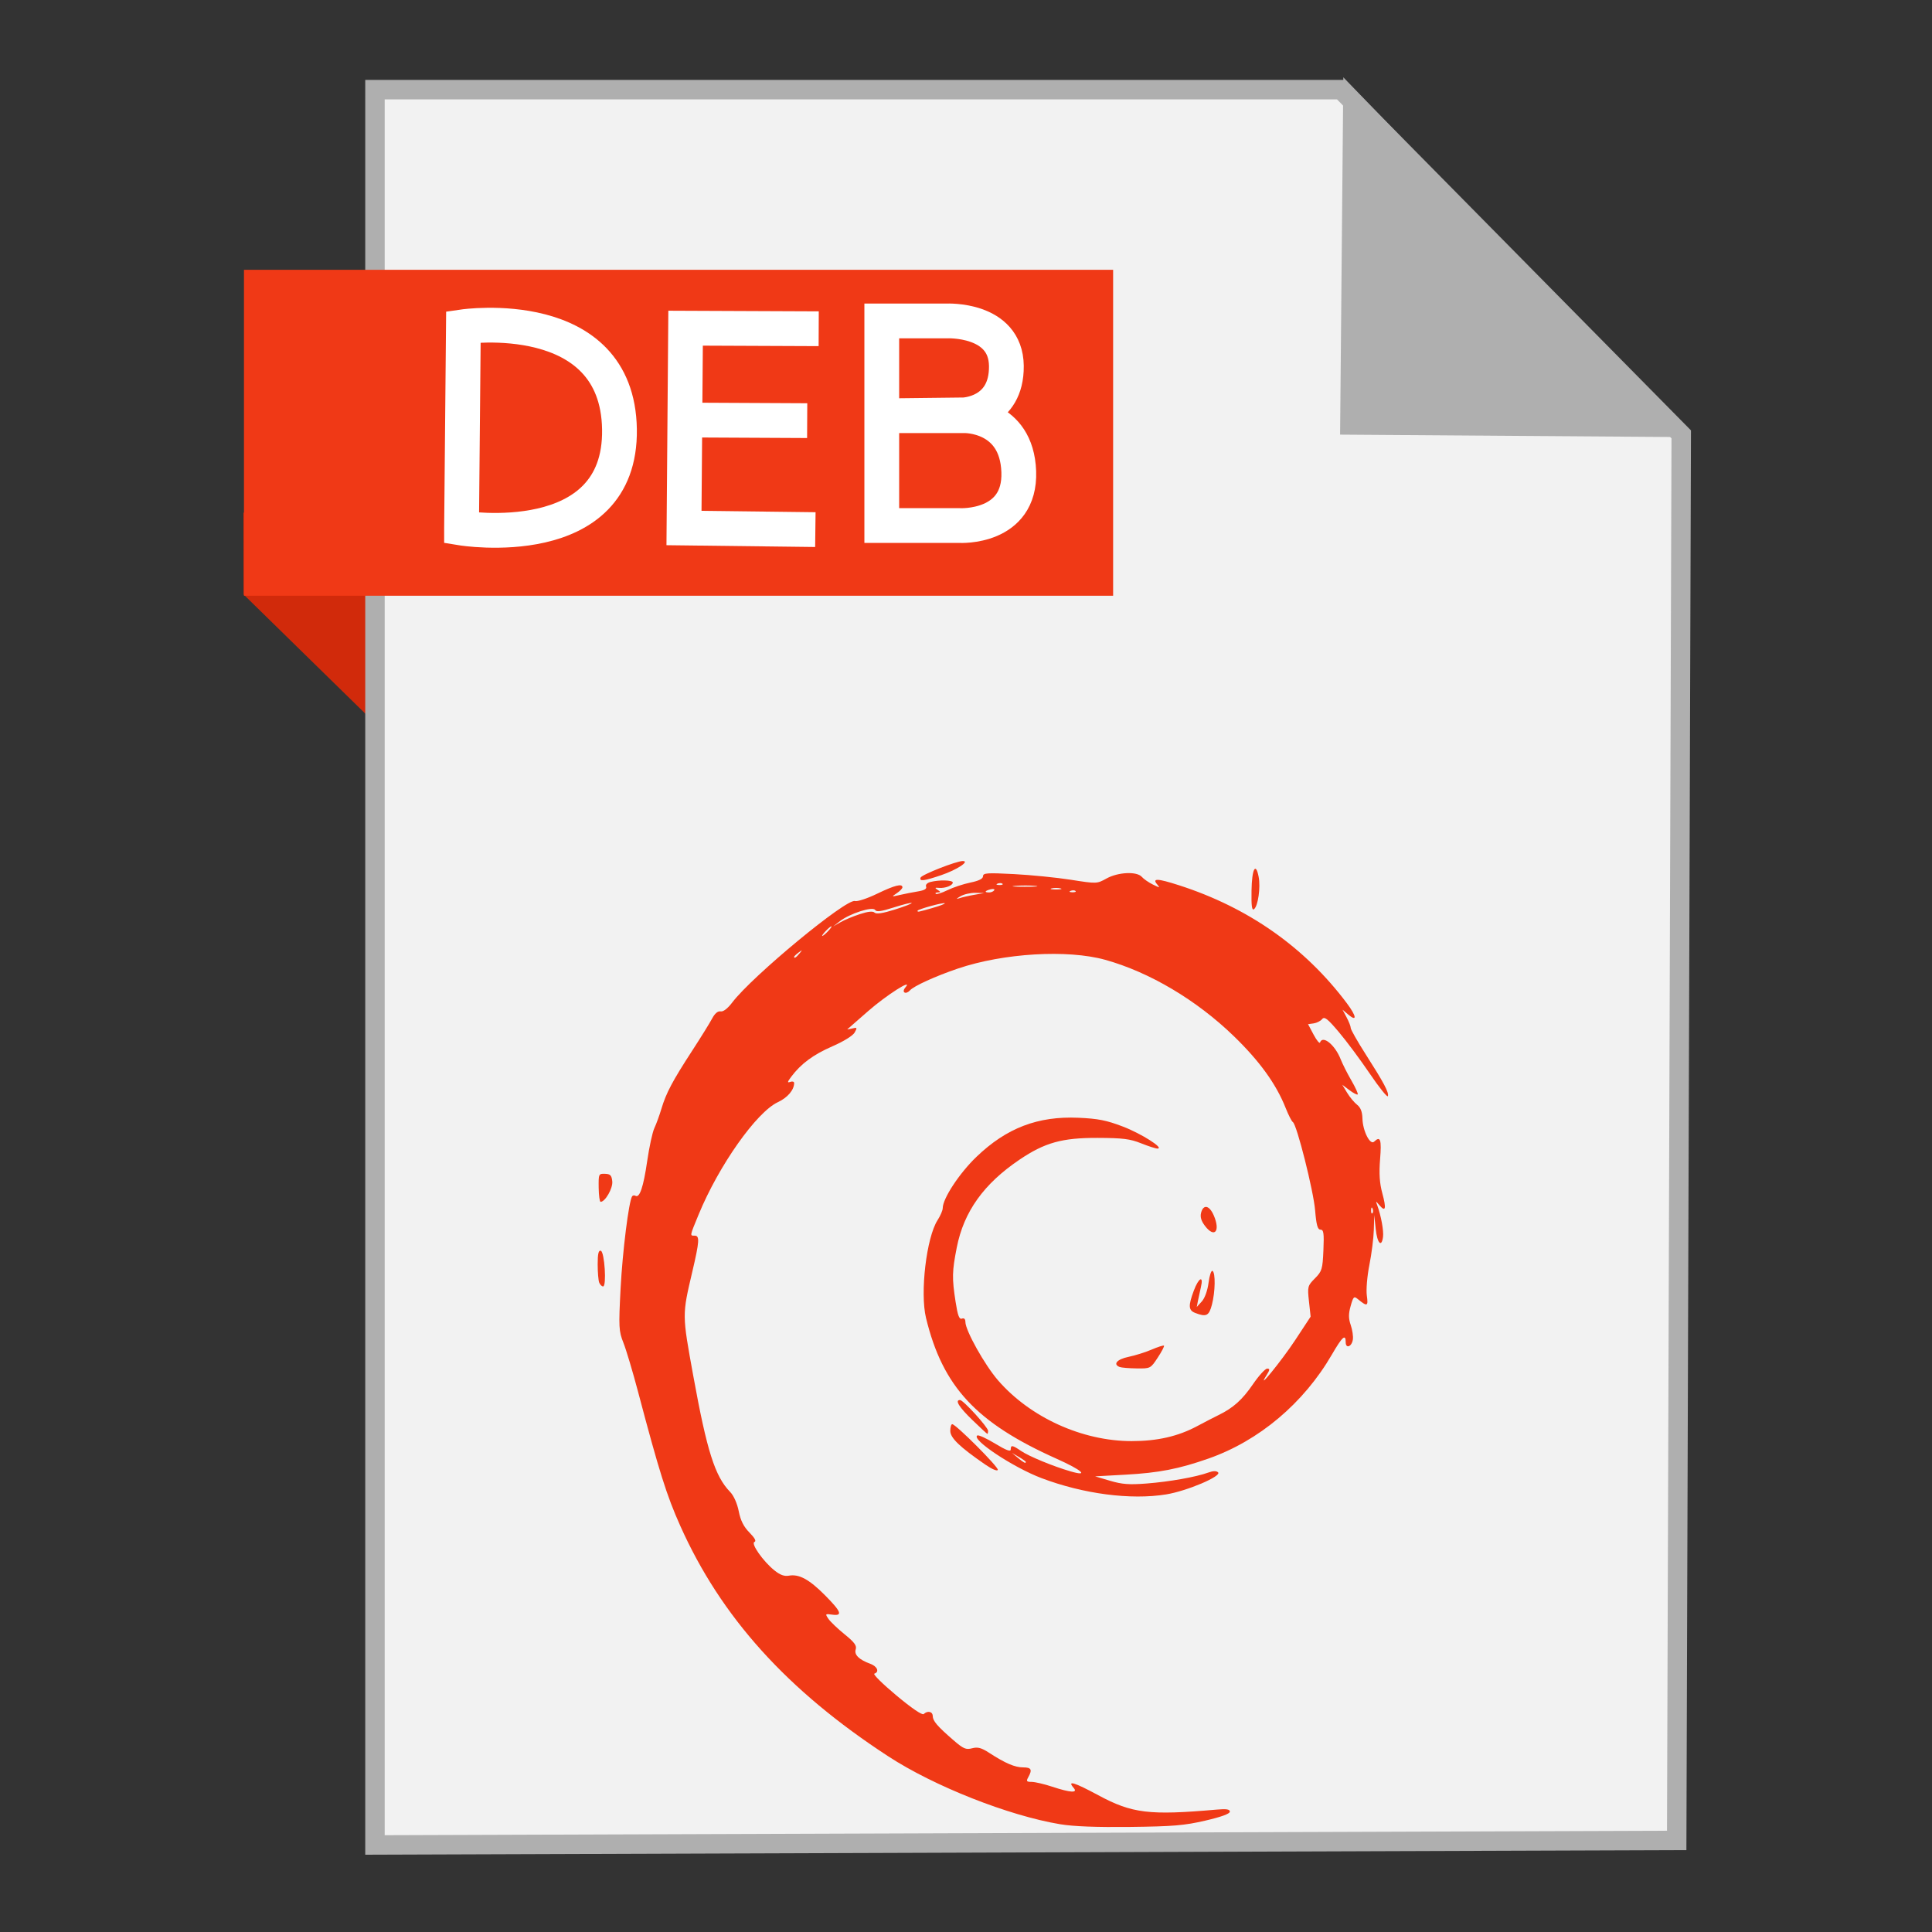 <?xml version="1.0" encoding="UTF-8" standalone="no"?>
<!-- Created with Inkscape (http://www.inkscape.org/) -->

<svg
   xmlns:dc="http://purl.org/dc/elements/1.1/"
   xmlns:cc="http://creativecommons.org/ns#"
   xmlns:rdf="http://www.w3.org/1999/02/22-rdf-syntax-ns#"
   xmlns:svg="http://www.w3.org/2000/svg"
   xmlns="http://www.w3.org/2000/svg"
   xmlns:sodipodi="http://sodipodi.sourceforge.net/DTD/sodipodi-0.dtd"
   xmlns:inkscape="http://www.inkscape.org/namespaces/inkscape"
   width="500"
   height="500"
   id="svg2"
   version="1.1"
   inkscape:version="0.91 r13725"
   sodipodi:docname="application-x-deb.svg">
  <rect width="100%" height="100%" fill="#333333" stroke="none"/>
  <defs
     id="defs4" />
  <sodipodi:namedview
     id="base"
     pagecolor="#ffffff"
     bordercolor="#666666"
     borderopacity="1.0"
     inkscape:pageopacity="0.0"
     inkscape:pageshadow="2"
     inkscape:zoom="0.42897809"
     inkscape:cx="975.59289"
     inkscape:cy="427.72041"
     inkscape:document-units="px"
     inkscape:current-layer="layer1"
     showgrid="false"
     inkscape:window-width="1366"
     inkscape:window-height="711"
     inkscape:window-x="0"
     inkscape:window-y="0"
     inkscape:window-maximized="1" />
  <g
     inkscape:label="Layer 1"
     inkscape:groupmode="layer"
     id="layer1"
     transform="translate(0,-552.362)">
    <path
       style="fill:#d12a0b;fill-opacity:1;fill-rule:evenodd;stroke:none;stroke-width:1px;stroke-linecap:butt;stroke-linejoin:miter;stroke-opacity:1"
       d="M 63.039,706.212 116.261,758.311 114.601,685.269 63,685.024 Z"
       id="path4230"
       inkscape:connector-curvature="0"
       sodipodi:nodetypes="ccccc" />
    <path
       style="fill:#f2f2f2;fill-rule:evenodd;stroke:#afafaf;stroke-width:5.035;stroke-linecap:butt;stroke-linejoin:miter;stroke-miterlimit:4;stroke-dasharray:none;stroke-opacity:1"
       d="m 97.041,1029.836 336.888,-1.174 1.174,-363.887 -88.037,-89.211 -250.025,0 z"
       id="path3364"
       inkscape:connector-curvature="0" />
    <path
       style="fill:#afafaf;fill-opacity:1;fill-rule:evenodd;stroke:#afafaf;stroke-width:5.035;stroke-linecap:butt;stroke-linejoin:miter;stroke-miterlimit:4;stroke-dasharray:none;stroke-opacity:1"
       d="m 431.519,662.931 -82.164,-0.587 0.759,-83.804 z"
       id="path4166"
       inkscape:connector-curvature="0"
       sodipodi:nodetypes="cccc" />
    <rect
       style="fill:#f03916;fill-opacity:1;stroke:none;stroke-width:5;stroke-miterlimit:4;stroke-dasharray:none;stroke-opacity:1"
       id="rect4228"
       width="224.936"
       height="84.351"
       x="63.14"
       y="622.187" />
    <g
       id="g4182"
       transform="translate(-169.192,18.709)">
      <path
         sodipodi:nodetypes="cccc"
         inkscape:connector-curvature="0"
         id="path4218"
         d="m 380.206,670.716 -33.997,-0.412 0.412,-51.717 34.449,0.146"
         style="fill:none;fill-rule:evenodd;stroke:#ffffff;stroke-width:9;stroke-linecap:butt;stroke-linejoin:miter;stroke-miterlimit:4;stroke-dasharray:none;stroke-opacity:1" />
      <path
         inkscape:connector-curvature="0"
         id="path4220"
         d="m 348.952,642.369 29.139,0.146"
         style="fill:none;fill-rule:evenodd;stroke:#ffffff;stroke-width:9;stroke-linecap:butt;stroke-linejoin:miter;stroke-miterlimit:4;stroke-dasharray:none;stroke-opacity:1" />
    </g>
    <path
       style="fill:#f03916;fill-opacity:1"
       d="m 274.399,1024.478 c -13.412,-2.234 -32.637,-9.828 -44.548,-17.597 -26.159,-17.063 -43.243,-36.005 -53.816,-59.668 -3.513,-7.862 -5.432,-13.962 -10.922,-34.716 -1.365,-5.161 -3.064,-10.844 -3.775,-12.629 -1.2,-3.012 -1.253,-4.028 -0.73,-14.074 0.497,-9.544 2.111,-22.459 2.977,-23.817 0.168,-0.264 0.564,-0.326 0.88,-0.139 1.068,0.634 2.056,-2.297 3.026,-8.984 0.532,-3.663 1.367,-7.505 1.857,-8.537 0.49,-1.032 1.319,-3.31 1.842,-5.062 1.206,-4.032 2.85,-7.132 7.933,-14.954 2.235,-3.44 4.559,-7.187 5.163,-8.327 0.711,-1.341 1.489,-1.998 2.202,-1.861 0.687,0.131 1.822,-0.739 3.01,-2.307 5.168,-6.82 29.508,-26.943 31.76,-26.257 0.615,0.188 3.183,-0.658 5.708,-1.878 4.566,-2.207 6.578,-2.717 6.578,-1.669 0,0.302 -0.66,0.989 -1.467,1.525 -1.416,0.942 -1.387,0.958 0.815,0.447 1.255,-0.291 3.368,-0.707 4.696,-0.923 1.641,-0.267 2.308,-0.66 2.082,-1.226 -0.199,-0.497 0.274,-0.989 1.17,-1.22 2.244,-0.576 5.74,-0.482 5.74,0.155 0,0.765 -1.999,1.537 -3.585,1.386 -1.082,-0.102 -1.137,-0.011 -0.326,0.519 0.808,0.532 0.817,0.645 0.057,0.653 -0.508,0.005 -0.757,0.169 -0.552,0.366 0.205,0.195 1.563,-0.227 3.02,-0.941 1.457,-0.714 4.125,-1.601 5.93,-1.972 2.221,-0.457 3.281,-0.988 3.281,-1.642 0,-0.842 1.032,-0.914 7.985,-0.555 4.392,0.227 11.019,0.887 14.727,1.468 6.742,1.056 6.742,1.056 9.254,-0.332 3.013,-1.664 7.86,-1.881 9.134,-0.408 0.466,0.539 1.748,1.427 2.85,1.973 1.797,0.892 1.916,0.893 1.156,0.011 -1.443,-1.669 -0.01,-1.627 5.561,0.164 17.961,5.773 32.603,16.053 43.468,30.52 2.577,3.431 2.733,4.974 0.292,2.886 l -1.397,-1.195 1.067,2.002 c 0.586,1.101 1.067,2.338 1.067,2.75 0,0.411 1.727,3.451 3.838,6.755 4.758,7.447 6.089,9.955 5.769,10.874 -0.136,0.394 -2.245,-2.229 -4.684,-5.828 -2.439,-3.6 -6.049,-8.45 -8.021,-10.778 -2.946,-3.477 -3.717,-4.071 -4.318,-3.328 -0.402,0.498 -1.385,0.995 -2.184,1.106 l -1.452,0.201 1.437,2.703 c 0.79,1.487 1.542,2.402 1.67,2.033 0.686,-1.975 3.88,0.622 5.332,4.334 0.47,1.204 1.723,3.684 2.783,5.51 1.059,1.827 1.793,3.449 1.63,3.605 -0.162,0.157 -1.13,-0.344 -2.146,-1.113 l -1.85,-1.396 1.262,2.079 c 0.694,1.143 1.856,2.542 2.582,3.108 0.907,0.707 1.339,1.822 1.38,3.557 0.08,3.203 1.986,6.986 3.026,5.988 1.62,-1.554 1.953,-0.583 1.545,4.507 -0.3,3.75 -0.141,6.222 0.572,8.846 1.082,3.984 0.849,4.967 -0.733,3.105 -1.006,-1.184 -1.016,-1.183 -0.566,0.045 0.966,2.634 1.687,6.575 1.486,8.122 -0.375,2.886 -1.504,1.686 -1.892,-2.011 l -0.38,-3.609 -0.114,3.84 c -0.057,2.112 -0.577,6.194 -1.149,9.07 -0.577,2.905 -0.87,6.426 -0.659,7.92 0.397,2.812 0.116,2.921 -2.333,0.907 -0.997,-0.819 -1.169,-0.655 -1.853,1.786 -0.576,2.053 -0.572,3.222 0.023,4.942 0.426,1.239 0.674,2.919 0.55,3.734 -0.285,1.88 -1.855,2.466 -1.855,0.693 0,-2.23 -0.884,-1.436 -3.585,3.219 -7.294,12.569 -18.835,22.297 -31.898,26.885 -7.701,2.705 -12.866,3.708 -21.551,4.185 l -7.822,0.43 3.865,1.144 c 3.116,0.923 4.946,1.06 9.451,0.711 5.902,-0.458 12.832,-1.687 15.974,-2.833 1.254,-0.458 2.101,-0.478 2.534,-0.057 1.022,0.981 -8.056,4.836 -13.444,5.71 -9.169,1.487 -21.442,-0.12 -32.276,-4.225 -7.351,-2.785 -18.259,-10.039 -16.587,-11.03 0.317,-0.188 2.392,0.76 4.612,2.107 2.837,1.722 4.036,2.175 4.036,1.527 0,-1.225 0.419,-1.166 2.674,0.374 2.036,1.391 8.297,3.974 12.807,5.283 4.916,1.427 3.01,-0.302 -3.585,-3.253 -20.852,-9.329 -29.508,-18.66 -33.822,-36.457 -1.582,-6.526 0.114,-20.834 2.998,-25.315 0.731,-1.135 1.329,-2.532 1.329,-3.103 0,-2.479 4.307,-9.028 8.727,-13.27 7.788,-7.474 15.886,-10.577 26.397,-10.115 5.081,0.224 7.252,0.652 11.48,2.268 4.797,1.833 10.836,5.671 8.987,5.71 -0.435,0.009 -2.341,-0.603 -4.237,-1.361 -2.881,-1.152 -4.728,-1.383 -11.268,-1.407 -9.183,-0.034 -13.671,1.216 -20.206,5.629 -9.265,6.256 -14.417,13.462 -16.242,22.716 -1.224,6.21 -1.262,7.93 -0.307,14.09 0.55,3.549 0.941,4.591 1.63,4.337 0.578,-0.212 0.906,0.102 0.906,0.861 0,2.2 4.988,11.123 8.447,15.112 8.326,9.601 21.793,15.728 34.572,15.728 6.632,0 11.994,-1.222 16.929,-3.857 1.982,-1.059 4.483,-2.352 5.559,-2.876 3.795,-1.846 6.149,-3.954 8.901,-7.972 1.53,-2.233 3.193,-4.061 3.696,-4.061 0.743,0 0.711,0.323 -0.172,1.72 -2.909,4.608 3.919,-3.77 7.455,-9.147 l 3.96,-6.022 -0.432,-3.956 c -0.415,-3.801 -0.355,-4.033 1.54,-5.942 1.825,-1.839 1.989,-2.383 2.2,-7.297 0.189,-4.399 0.057,-5.312 -0.75,-5.317 -0.751,-0.004 -1.075,-1.163 -1.399,-5.01 -0.428,-5.092 -4.748,-22.225 -5.754,-22.821 -0.303,-0.18 -1.146,-1.828 -1.872,-3.661 -2.45,-6.188 -6.747,-12.138 -13.448,-18.62 -9.641,-9.327 -21.786,-16.529 -33.257,-19.722 -9.758,-2.716 -26.328,-1.73 -38.131,2.269 -5.76,1.952 -11.436,4.536 -12.394,5.644 -0.435,0.502 -1.065,0.751 -1.4,0.552 -0.353,-0.209 -0.256,-0.77 0.232,-1.334 2.174,-2.514 -5.041,2.087 -9.686,6.177 -2.808,2.473 -5.208,4.571 -5.333,4.663 -0.125,0.091 0.422,0.004 1.215,-0.194 1.32,-0.331 1.376,-0.243 0.66,1.041 -0.459,0.823 -2.848,2.302 -5.777,3.577 -4.921,2.142 -8.104,4.496 -10.633,7.865 -1.009,1.345 -1.068,1.635 -0.269,1.34 0.56,-0.207 1.019,-0.08 1.019,0.287 0,1.786 -1.691,3.781 -4.197,4.949 -5.551,2.588 -15.302,16.411 -20.525,29.098 -2.328,5.653 -2.291,5.457 -1.025,5.457 1.334,0 1.241,1.454 -0.591,9.264 -2.669,11.376 -2.672,11.012 0.234,27.016 3.542,19.5 5.611,26.013 9.545,30.05 0.923,0.947 1.82,2.961 2.22,4.984 0.477,2.416 1.279,4.011 2.779,5.528 1.368,1.384 1.824,2.232 1.298,2.416 -1.031,0.36 2.196,4.978 5.141,7.356 1.481,1.196 2.579,1.598 3.768,1.38 2.606,-0.478 5.26,0.962 9.337,5.069 4.237,4.267 4.662,5.414 1.858,5.019 -1.809,-0.255 -1.85,-0.208 -0.96,1.097 0.512,0.75 2.4,2.552 4.197,4.006 2.523,2.041 3.173,2.925 2.856,3.882 -0.456,1.377 0.843,2.662 3.782,3.74 1.822,0.668 2.409,2.11 1.037,2.549 -0.415,0.133 2.151,2.668 5.703,5.633 4.002,3.341 6.693,5.173 7.077,4.815 1.014,-0.944 2.312,-0.657 2.336,0.517 0.023,1.281 1.176,2.627 5.314,6.216 2.615,2.268 3.268,2.554 4.871,2.13 1.468,-0.388 2.391,-0.139 4.458,1.202 4.125,2.676 6.626,3.744 8.767,3.744 2.107,0 2.407,0.581 1.313,2.543 -0.58,1.039 -0.456,1.21 0.876,1.21 0.852,0 3.255,0.562 5.339,1.251 4.738,1.564 6.715,1.671 5.527,0.298 -1.754,-2.029 0.102,-1.474 6.374,1.899 8.758,4.713 13.189,5.252 30.629,3.723 2.582,-0.226 3.422,-0.091 3.422,0.539 0,0.543 -2.241,1.359 -6.355,2.314 -5.409,1.256 -8.296,1.499 -19.391,1.632 -8.743,0.102 -14.715,-0.124 -18.134,-0.693 z m -8.916,-93.77 c 0,-0.133 -0.807,-0.712 -1.792,-1.288 l -1.792,-1.048 1.539,1.288 c 1.502,1.257 2.046,1.536 2.046,1.048 z m 89.744,-65.555 c -0.208,-0.499 -0.362,-0.351 -0.394,0.378 -0.023,0.659 0.126,1.028 0.342,0.82 0.217,-0.208 0.24,-0.748 0.057,-1.199 z M 206.903,799.123 c 0.81,-0.992 0.787,-1.014 -0.247,-0.236 -0.627,0.473 -1.141,0.965 -1.141,1.094 0,0.515 0.535,0.183 1.387,-0.858 z m 7.413,-5.786 c 0.649,-0.689 1.033,-1.251 0.853,-1.251 -0.18,0 -0.857,0.562 -1.506,1.251 -0.649,0.689 -1.033,1.251 -0.853,1.251 0.18,0 0.857,-0.562 1.506,-1.251 z m 8.205,-4.397 c 2.149,-0.698 3.37,-0.822 3.823,-0.386 0.453,0.435 2.134,0.177 5.264,-0.808 2.529,-0.795 4.482,-1.558 4.34,-1.695 -0.142,-0.136 -2.224,0.382 -4.627,1.152 -3.3,1.058 -4.488,1.215 -4.856,0.643 -0.622,-0.966 -6.553,0.938 -9.102,2.921 l -1.742,1.355 1.872,-1.078 c 1.03,-0.593 3.293,-1.54 5.029,-2.104 z m 18.792,-1.588 c 1.893,-0.54 3.329,-1.09 3.191,-1.222 -0.305,-0.292 -7.048,1.561 -7.048,1.937 0,0.378 0.057,0.369 3.857,-0.715 z m 10.809,-3.41 2.607,-0.457 -2.281,-0.057 c -1.255,-0.034 -3.015,0.376 -3.911,0.903 -1.055,0.62 -1.17,0.802 -0.326,0.512 0.717,-0.245 2.477,-0.652 3.911,-0.903 z m 5.177,-1.18 c 0.201,-0.312 -0.222,-0.42 -0.94,-0.24 -1.522,0.382 -1.714,0.807 -0.365,0.807 0.517,0 1.103,-0.256 1.305,-0.567 z m 21.045,0.189 c -0.217,-0.208 -0.778,-0.23 -1.249,-0.045 -0.52,0.2 -0.366,0.348 0.394,0.378 0.688,0.023 1.072,-0.12 0.856,-0.328 z m -3.897,-0.678 c -0.627,-0.157 -1.654,-0.157 -2.281,0 -0.627,0.157 -0.114,0.286 1.141,0.286 1.255,0 1.768,-0.128 1.141,-0.286 z m -6.501,-0.649 c -1.335,-0.134 -3.681,-0.136 -5.215,-0.004 -1.533,0.132 -0.441,0.242 2.427,0.244 2.868,0.002 4.122,-0.102 2.787,-0.24 z m -8.504,-0.549 c -0.217,-0.208 -0.778,-0.231 -1.249,-0.045 -0.52,0.2 -0.366,0.348 0.394,0.378 0.687,0.023 1.072,-0.12 0.856,-0.328 z m -4.412,150.345 c -6.639,-4.565 -9.099,-6.926 -9.099,-8.734 0,-0.959 0.226,-1.744 0.502,-1.744 0.94,0 12.039,11.119 11.797,11.817 -0.141,0.405 -1.48,-0.156 -3.2,-1.339 z m -3.416,-11.591 c -3.448,-3.344 -4.553,-5.142 -3.159,-5.142 0.838,0 7.254,7.05 7.254,7.97 0,0.433 -0.08,0.787 -0.183,0.787 -0.102,0 -1.861,-1.627 -3.911,-3.615 z m 38.151,-13.688 c -1.82,-0.705 -0.684,-2.011 2.281,-2.622 1.703,-0.351 4.409,-1.202 6.013,-1.891 1.605,-0.69 3.033,-1.143 3.175,-1.007 0.142,0.136 -0.585,1.526 -1.614,3.09 -1.86,2.825 -1.893,2.842 -5.456,2.794 -1.972,-0.023 -3.952,-0.19 -4.4,-0.364 z m 19.554,-13.992 c -1.759,-0.678 -1.832,-1.834 -0.364,-5.766 1.262,-3.378 2.57,-4.045 1.842,-0.939 -0.262,1.118 -0.611,2.737 -0.777,3.597 l -0.301,1.564 1.303,-1.424 c 0.77,-0.842 1.484,-2.82 1.747,-4.841 0.244,-1.879 0.705,-3.263 1.023,-3.074 0.807,0.478 0.72,5.424 -0.151,8.749 -0.762,2.904 -1.448,3.243 -4.322,2.134 z m -154.247,-7.851 c -0.217,-0.544 -0.395,-2.679 -0.395,-4.743 0,-2.724 0.224,-3.683 0.815,-3.496 0.968,0.307 1.536,9.228 0.588,9.228 -0.335,0 -0.789,-0.445 -1.006,-0.99 z m 156.807,-14.631 c -1.012,-1.315 -1.325,-2.352 -1.038,-3.451 0.59,-2.255 2.133,-1.935 3.271,0.68 1.771,4.068 0.234,5.974 -2.234,2.771 z M 154.937,859.736 c -0.045,-3.547 -3.5e-4,-3.656 1.636,-3.597 1.387,0.045 1.722,0.401 1.882,1.972 0.181,1.771 -1.826,5.283 -3.019,5.283 -0.247,0 -0.472,-1.646 -0.5,-3.659 z m 168.957,-76.896 c 0.091,-5.598 1.074,-7.494 1.84,-3.575 0.534,2.731 -0.145,7.553 -1.18,8.377 -0.562,0.448 -0.731,-0.773 -0.66,-4.802 z m -85.647,-3.355 c 0.263,-0.755 9.254,-4.288 10.912,-4.288 1.949,0 -1.547,2.291 -5.579,3.657 -4.495,1.522 -5.692,1.664 -5.334,0.632 z"
       id="path4181"
       inkscape:connector-curvature="0" />
    <path
       style="fill:none;fill-rule:evenodd;stroke:#ffffff;stroke-width:9;stroke-linecap:butt;stroke-linejoin:miter;stroke-miterlimit:4;stroke-dasharray:none;stroke-opacity:1"
       d="m 119.448,689.024 0.478,-52.103 c 0,0 39.881,-5.811 40.392,26.53 0.511,32.341 -40.87,25.574 -40.87,25.574 z"
       id="path4271"
       inkscape:connector-curvature="0"
       sodipodi:nodetypes="cczc" />
    <path
       style="fill:none;fill-rule:evenodd;stroke:#ffffff;stroke-width:9;stroke-linecap:butt;stroke-linejoin:miter;stroke-miterlimit:4;stroke-dasharray:none;stroke-opacity:1"
       d="m 228.202,635.422 0,52.953 20.192,1e-5 c 0,0 15.791,0.825 15.26,-13.953 -0.531,-14.778 -14.023,-14.481 -14.023,-14.481 l -18.132,0 17.926,-0.206 c 0,0 11.154,-0.296 11.023,-12.672 -0.131,-12.376 -15.453,-11.641 -15.453,-11.641 z"
       id="path4224"
       inkscape:connector-curvature="0"
       sodipodi:nodetypes="ccczccczcc" />
  </g>
</svg>
